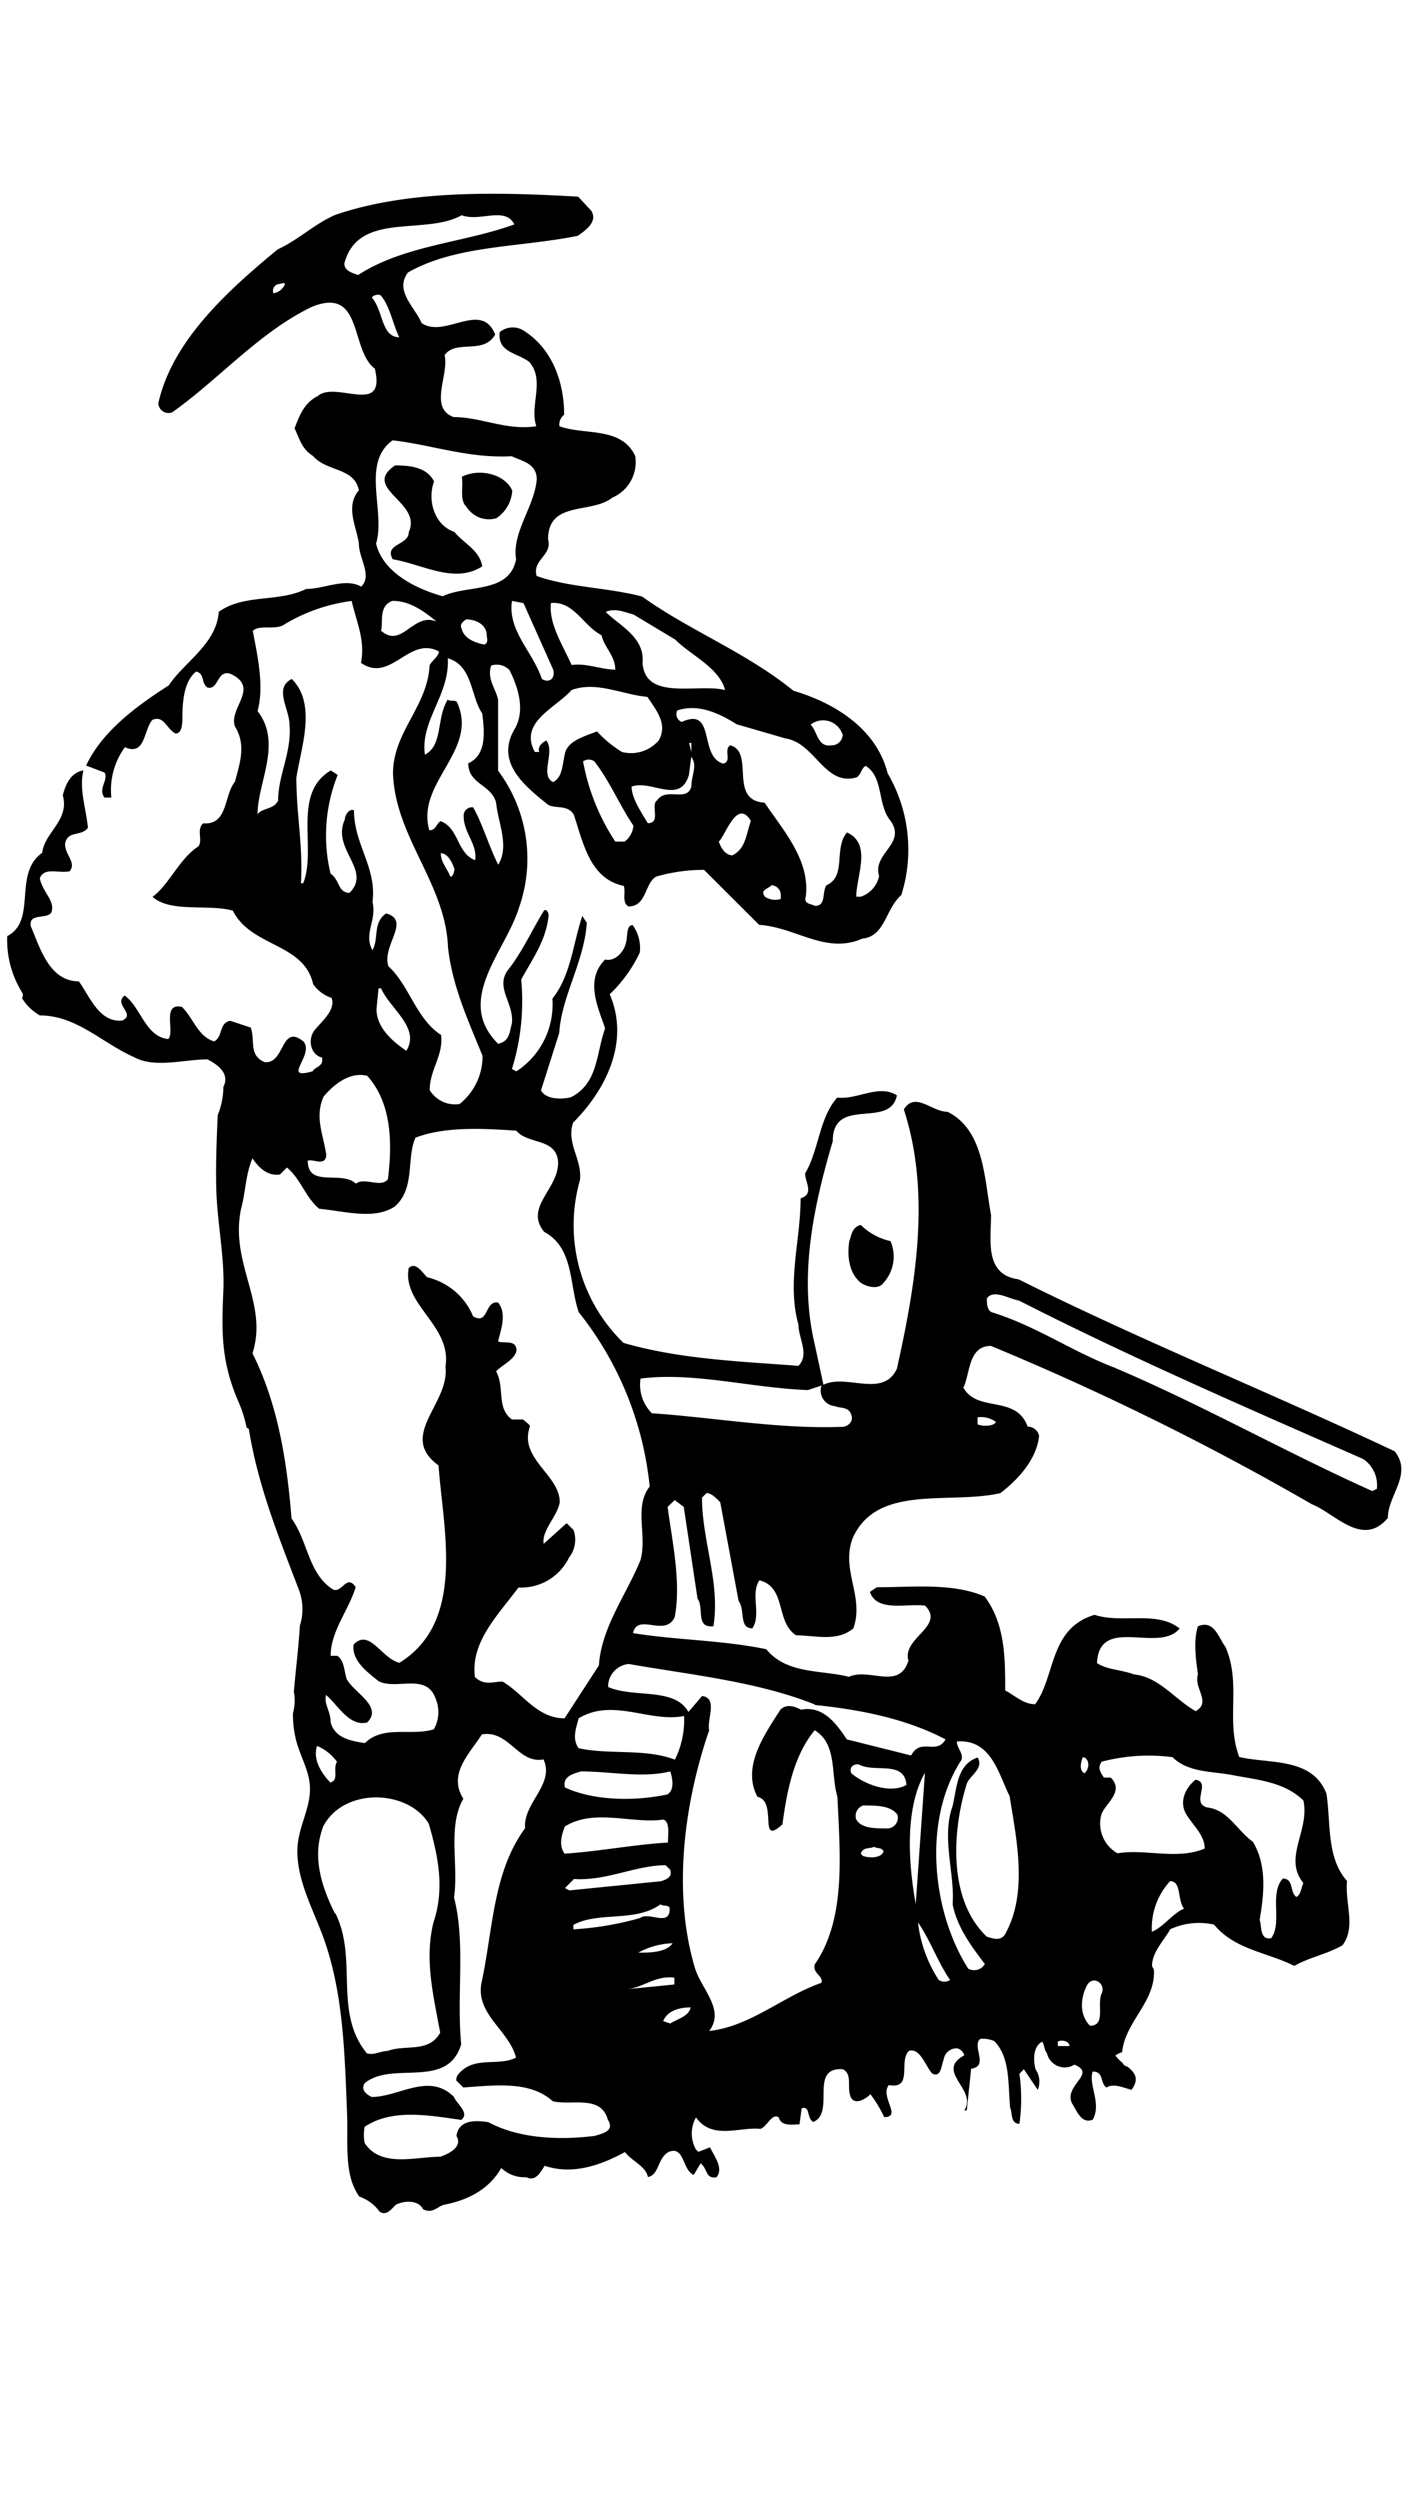 <svg xmlns="http://www.w3.org/2000/svg" width="170" height="300"><path d="M49.08 63.84c0 1.64-3 1.38-1.93 3.28 3.57.58 7.41 3 10.74.85-.28-1.93-2.21-2.75-3.33-4.13-2.45-.84-3.27-3.84-2.45-6.06-.82-1.66-2.75-1.93-4.67-1.93-4.13 2.76 3.29 4.4 1.64 7.99zM56 60.81a3.17 3.17 0 003.59 1.38 4.29 4.29 0 001.91-3.31c-.82-1.93-3.87-2.76-6.06-1.66.23 1.11-.32 2.78.56 3.59zM103.34 147c-1.12.28-1.12 1.38-1.38 1.94-.28 1.92 0 3.85 1.38 5 .82.55 2.19.82 2.74 0a4.69 4.69 0 00.83-5 7.33 7.33 0 01-3.57-1.94z"/><path d="M83.29 261l.82-1.38c.83.55.56 1.92 1.92 1.66.86-1.11-.26-2.48-.79-3.59l-1.39.55-.29-.28a3.92 3.92 0 010-3.86c1.94 2.75 5.24 1.11 7.73 1.38.83-.27 1.36-1.93 2.21-1.38.27 1.11 1.64.84 2.48.84l.27-1.94c1.09-.27.53 1.1 1.38 1.65 2.72-1.1-.58-6.61 3.56-6.33 1.1.56.56 1.93.84 3 .27 1.38 1.65.82 2.47 0a14.84 14.84 0 011.65 2.75c2.19 0-.55-2.47.56-3.85 3 .56 1.08-3 2.46-4.13 1.37-.28 1.94 1.91 2.77 2.76 1.08.54 1.08-1.11 1.35-1.65a1.55 1.55 0 011.66-1.38 1.22 1.22 0 01.82.83c-3.59 1.93 1.65 4.13 0 6.61h.3l.52-5c2.21-.29 0-2.77 1.12-3.59a3.57 3.57 0 011.65.27c1.91 1.93 1.65 5 1.91 8 .3.55 0 1.93 1.12 1.93a21.89 21.89 0 000-6l.53-.55 1.67 2.48a2.63 2.63 0 00-.27-2.48c-.29-1.11-.29-2.77.82-3.31.27.54.27 1.11.55 1.38a2.19 2.19 0 003.3 1.38c2.75 1.1-1.37 2.49-.27 4.68.55.83 1.1 2.48 2.46 1.93 1.12-1.93-.53-4.13 0-5.78 1.4 0 .84 1.37 1.67 1.92.84-.55 1.92 0 3 .27 1-1.36.35-2.1-.5-2.79a.73.73 0 01-.58-.45 4 4 0 01-.86-.89 3.1 3.1 0 01.81-.38c.35-3.69 4.07-6.07 3.81-9.94a2 2 0 01-.22-.41c0-1.66 1.39-3 2.19-4.41a8.22 8.22 0 015.26-.55c2.47 3 6.33 3.3 9.63 4.95 1.91-1.08 3.86-1.37 5.78-2.47 1.66-2.2.28-5 .55-7.72-2.47-2.76-1.93-6.89-2.47-10.47-1.69-4.41-6.89-3.56-10.47-4.41-1.66-4.4.29-8.81-1.66-13.21-.83-1.11-1.36-3.31-3.3-2.47-.55 1.64-.27 3.85 0 5.77-.54 1.66 1.65 3.32-.27 4.41-2.49-1.39-4.4-4.13-7.43-4.41-1.39-.56-3.31-.56-4.42-1.37.29-5.78 7.44-1.1 9.92-4.14-2.76-2.19-6.89-.55-10.21-1.64-5.49 1.63-4.67 7.43-7.14 10.73-1.4 0-2.48-1.09-3.59-1.65 0-3.85 0-8-2.47-11.28-3.86-1.66-8.54-1.11-12.94-1.11l-.83.56c.83 2.46 4.4 1.36 6.62 1.65 2.46 2.48-2.78 3.85-2 6.59-1.1 3.6-4.67.83-7.15 1.95-3.33-.85-7.45-.29-9.91-3.31-5.23-1.1-11-1.1-16-1.94.56-2.48 3.85.55 5-1.91.8-4.14-.3-9.1-.85-13.23l.85-.82 1.09.82 1.65 11c.82 1.11-.28 3.57 1.91 3.32.84-5.24-1.37-10.2-1.37-15.44l.54-.54c.56 0 1.1.54 1.65 1.1l2.2 11.84c.83 1.1 0 3.29 1.65 3.29 1.12-1.63-.27-4.11.85-5.76 3.28.82 1.91 5 4.41 6.6 2.2 0 4.93.82 6.87-.84 1.38-3.84-1.64-7.15 0-11 3-6.32 11.57-3.84 17.64-5.22 2.19-1.66 4.39-4.12 4.66-6.89a1.41 1.41 0 00-1.38-1.1c-1.37-3.85-6.06-1.64-7.71-4.68.83-1.65.55-5 3.31-5a327.92 327.92 0 0138.53 19c2.79 1.1 6.09 5.24 9.12 1.65 0-2.75 3-5.23.83-8-15.15-7.15-30.3-13.22-45.16-20.64-4.13-.56-3.31-4.68-3.31-7.73-.82-4.4-.82-10.19-5.23-12.38-1.92 0-3.87-2.48-5.24-.28 3.31 10.18 1.37 21.21-.83 31.11-1.66 3.59-6.06.56-8.82 1.93l-1.08-5c-1.93-8.25 0-16.79 2.2-24.23 0-5.5 6.88-1.38 7.7-5.5-2.2-1.38-4.68.54-7.17.27-2.19 2.47-2.19 6.33-3.85 9.09 0 1.1 1.12 2.47-.54 3 0 5-1.67 10.19-.26 15.15 0 1.66 1.35 3.58 0 4.95-7.19-.54-14.34-.82-21-2.75a19.67 19.67 0 01-5.23-19.55c.28-2.48-1.67-4.4-.83-6.88 3.85-3.85 6.88-9.64 4.4-15.41a16.86 16.86 0 003.61-5 4.7 4.7 0 00-.85-3.3c-.83 0-.56 1.38-.83 2.2-.27 1.1-1.36 2.2-2.48 1.93-2.48 2.48-.82 5.79 0 8.26-1.09 3-.82 6.62-4.12 8.27-1.12.27-3 .27-3.58-.83l2.19-6.89c.27-4.4 3-8.54 3.31-13.21l-.54-.83c-1.11 3.3-1.38 7.17-3.59 9.92a9.61 9.61 0 01-4.32 8.73l-.54-.28a27.46 27.46 0 001.11-10.74c1.36-2.48 3-4.69 3.3-7.71 0-.28-.27-.83-.56-.56-1.38 2.21-2.47 4.69-4.14 6.89-1.92 2.21.56 4.14.29 6.61-.29 1.11-.29 2.2-1.66 2.48-5.25-5.23.83-11 2.48-16.25a17.63 17.63 0 00-2.48-16.52V84c-.26-1.38-1.37-2.48-.83-4.13a2.12 2.12 0 012.2.55c1.1 2.2 1.92 4.95.56 7.16-2.19 3.86 1.11 6.61 3.85 8.82.83.82 2.47 0 3.31 1.36 1.11 3.32 1.92 7.73 6 8.55.27.82-.28 1.93.55 2.47 2.21 0 1.93-2.74 3.33-3.58a20.6 20.6 0 015.76-.81l6.61 6.6c4.42.28 8 3.58 12.39 1.65 2.76-.27 2.76-3.58 4.68-5.23a18.13 18.13 0 00-1.64-14.6c-1.39-5.52-6.62-8.53-11.3-9.91-5.8-4.69-12.4-7.17-18.18-11.31-4.13-1.09-8.83-1.09-12.66-2.47-.57-1.94 1.92-2.48 1.37-4.4 0-4.68 5.22-3 7.71-5a4.63 4.63 0 002.75-5c-1.67-3.57-6.07-2.46-9.1-3.57a1.49 1.49 0 01.57-1.38c0-3.86-1.4-8-5-10.18a2.46 2.46 0 00-2.74.27c-.29 2.48 2.19 2.48 3.55 3.58 1.94 2.21 0 5.23.85 7.71-3.6.55-6.61-1.1-9.94-1.1-3-1.12-.53-5-1.07-7.43 1.36-1.93 4.68 0 6.07-2.48-1.67-4.14-6.07.56-8.84-1.38-.81-1.93-3.28-3.85-1.63-6.06 5.76-3.3 13.49-3 20.38-4.4.8-.56 2.47-1.65 1.63-3l-1.58-1.7c-9.65-.55-20.38-.83-29.19 2.2-2.5 1.1-4.42 3-6.89 4.13-6.06 5-12.66 11-14.32 18.45a1.22 1.22 0 001.66 1.1c5.49-3.85 10.46-9.63 16.78-12.66C43.63 34.32 42 42 45 44.24c1.38 5.78-4.68 1.38-6.87 3.3-1.67.83-2.22 2.48-2.77 3.86.55 1.1.83 2.47 2.2 3.3 1.67 1.95 5 1.38 5.52 4.14-1.65 1.94-.28 4.4 0 6.34 0 1.9 1.65 3.85.29 5.22-1.94-1.09-4.42.28-6.62.28-3.32 1.65-7.44.55-10.49 2.75-.26 3.85-4.12 6-6 8.82-3.87 2.48-8 5.51-9.92 9.62l2.2.84c.56.82-.82 1.92 0 3h.83A8.65 8.65 0 0115 89.67c2.5 1.12 2.24-2.2 3.32-3.29 1.38-.55 1.66 1.09 2.76 1.65.82 0 .82-1.38.82-1.93 0-2.2.27-4.41 1.65-5.51 1.09.28.54 1.38 1.38 1.93 1.36.28 1.1-2.2 2.75-1.65 3.58 1.65-.28 4.12.53 6.32 1.38 2.22.57 4.42 0 6.62-1.36 1.65-.8 5.23-3.84 5-.81.83 0 1.93-.54 2.76-2.22 1.37-3.59 4.68-5.52 6.06 2.21 1.93 6.61.83 9.64 1.65 2.2 4.4 8.53 3.86 9.64 8.81a4.29 4.29 0 002.21 1.66c.55 1.37-1.1 2.76-2 3.84s-.54 3 .85 3.32c.27 1.09-.85 1.09-1.11 1.65-3.86 1.1.26-1.94-1.11-3.58-2.75-2.21-2.19 2.75-4.67 2.48-1.92-.84-1.1-2.48-1.65-4.14l-2.47-.82c-1.39.27-.84 1.92-1.93 2.47-1.93-.55-2.48-2.76-3.86-4.13-2.48-.55-.82 3-1.65 3.85-2.75-.27-3.3-3.85-5.24-5.22-1.37 1.09 1.39 2.2-.27 3-2.75.27-3.85-2.76-5.22-4.7-3.58 0-4.69-4.12-5.77-6.6-.3-1.65 1.9-.81 2.45-1.65.56-1.37-1.08-2.48-1.37-4.13.56-1.37 2.21-.55 3.59-.83.83-1.09-.56-1.92-.56-3.29.29-1.66 1.94-.83 2.75-1.93-.26-2.47-1.08-4.69-.54-6.89-1.65.28-2.21 1.93-2.48 3 .83 3-2.19 4.41-2.47 6.89-3.56 2.53-.57 8.11-4.2 10a11.87 11.87 0 001.77 6.74.68.68 0 010 .7 6 6 0 002.15 2.08c4.42 0 7.44 3.3 11.3 5 2.48 1.37 6.05.27 8.81.27 1.1.55 2.76 1.65 1.92 3.3a9.19 9.19 0 01-.68 3.39c-.13 2.87-.24 5.75-.18 8.63.08 4.23 1.05 8.39.85 12.62-.24 5-.19 8.5 1.8 13.11a14.91 14.91 0 011 3.16c.09 0 .17.1.26.13 1.11 6.88 3.58 12.94 6 19.28a6.53 6.53 0 01.13 4.35c-.15 2.64-.5 5.27-.72 7.93a5.7 5.7 0 01-.11 2.58 12.86 12.86 0 00.38 3.24c.4 1.57 1.21 3 1.54 4.61.61 2.95-1.2 5.3-1.37 8.19-.21 3.55 1.63 7 2.88 10.27 2.65 6.83 2.78 14.57 3.07 21.82.1 2.43-.16 5 .38 7.39a7.3 7.3 0 001.08 2.47 5.1 5.1 0 012.45 1.82c.82.53 1.38-.29 1.94-.83 1.08-.56 2.73-.56 3.28.54 1.13.55 1.65-.27 2.48-.54 3-.56 5.5-1.94 6.9-4.42a4 4 0 003 1.11c1.14.55 1.67-.56 2.21-1.37 3.31 1.1 6.61 0 9.64-1.65.82 1.1 2.48 1.65 2.76 3 1.37-.28 1.11-2.21 2.46-3 1.95-.83 1.65 2.19 3.04 2.74zm55-29.19a8.3 8.3 0 012.19-6.06c1.38 0 .84 2.2 1.67 3.3-1.37.57-2.47 2.21-3.85 2.77zm-6.05-20.39a22.25 22.25 0 018.53-.55c1.94 1.94 5 1.67 7.43 2.2 3 .55 6.06.83 8.28 3 .8 3.57-2.48 6.88 0 9.91-.28.55-.28 1.38-.84 1.67-.82-.56-.28-2.21-1.64-2.21-1.66 1.92 0 5.22-1.38 7.15-1.39.27-1.12-1.38-1.39-2.21.57-3.29.84-6.6-.81-9.35-1.93-1.39-3-3.86-5.52-4.13-1.95-.56.55-3-1.37-3.32-1.37 1.11-1.93 2.76-1.12 4.13s2.22 2.49 2.22 4.13c-3.3 1.4-7.15 0-10.46.57a4.09 4.09 0 01-1.93-4.7c.55-1.37 2.76-2.74 1.11-4.39h-.83c-.27-.5-.84-1.06-.27-1.89zm0 27.83c-.56 1.37.55 3.85-1.38 3.85-1.38-1.38-1.1-3.58-.27-5 .82-1.05 2.2.05 1.66 1.16zM130 210.88c.55 0 .83.84.55 1.39 0 .28-.27.28-.27.55-.79-.27-.51-1.39-.28-1.94zM127 245c.56-.27 1.4 0 1.4.54H127zm-9.64-74.91a2.93 2.93 0 012.21.56c-.28.54-1.66.54-2.21.27zm5-14c13.49 6.87 27.53 12.95 41.3 19a3.79 3.79 0 011.64 3.58l-.54.27c-10.47-4.69-20.65-10.46-31.1-14.87-5-1.92-9.38-5-14.62-6.6-.56-.28-.56-1.11-.56-1.66.82-1.1 2.52 0 3.86.28zM32.83 35.2a.82.82 0 01.56-1.1c.26 0 .82-.28.82 0a1.81 1.81 0 01-1.38 1.1zm70.77 187.53l-.26-.27c.26-.84 1.09-.57 1.64-.84.27.27.82 0 1.1.56-.28.82-1.65.82-2.48.55zm2.77-3.31c-1.38 0-3 0-3.59-1.11a1.33 1.33 0 01.83-1.64c1.64 0 3.3 0 4.12 1.09a1.28 1.28 0 01-1.36 1.66zm-4.15-6.6c-.26-.55 0-1.1.84-1.1 1.92 1.1 5.5-.55 5.77 2.48-1.92 1.09-4.95 0-6.61-1.38zm8.82 0l-1.1 15.69c-.84-4.68-1.38-11.29 1.06-15.69zm1.66 24.79a16 16 0 01-2.49-6.9c1.39 1.93 2.49 5 3.86 6.9a1.26 1.26 0 01-1.37 0zm8.52-22c.84 5.23 2.2 11.57-.55 16.51-.53.83-1.36.56-2.2.29-4.67-4.41-4.14-12.68-2.45-18.18.24-1.11 2.19-1.93 1.35-3.32-2.48.85-2.48 3.59-3 5.81-1.37 3.84.27 8 0 11.83.56 2.74 2.19 4.94 3.87 7.15a1.49 1.49 0 01-2 .55c-4.38-6.88-5.49-17.9-.81-25.05.26-.83-.55-1.38-.55-2.21 4.12-.31 4.97 3.83 6.34 6.58zm-23.39-11c5.51.56 11 1.66 15.69 4.13-1.11 1.93-3-.26-4.13 1.93l-7.72-1.93c-1.11-1.64-2.75-4.13-5.5-3.56-.55-.29-1.67-.83-2.48 0-1.92 3-4.67 6.87-2.75 10.45 2.48.55 0 6.05 3 3.3.55-4.13 1.38-8.26 3.87-11.29 2.73 1.67 1.91 5.25 2.73 8 .28 6.62 1.11 14.6-2.73 20.11-.28 1.1 1.09 1.37.8 2.2-4.67 1.65-8.53 5.24-13.47 5.78 1.92-2.48-.85-4.95-1.67-7.43-2.76-9.09-1.36-19.83 1.67-28.65-.29-1.36 1.08-3.85-.85-4.12l-1.64 1.92c-1.64-3-6.61-1.65-9.64-3a2.72 2.72 0 012.48-2.76c7.51 1.31 15.45 2.11 22.34 4.86zm-28.92 20.88c3.84.27 7.43-1.65 11-1.65l.55.54c.26.83-.28 1.11-1.1 1.38l-11 1.1-.53-.28zm-1.1-3c-.83-1.09-.3-2.48 0-3.3 3.57-2.2 8-.29 11.84-.83.82.27.54 1.93.54 2.76-4.13.24-8.26 1.06-12.38 1.33zm12.38-7.16c-3.84.83-8.81.83-12.38-.83-.29-1.38 1.1-1.65 1.93-1.92 3.56 0 7.43.83 10.73 0 .26.79.53 2.16-.28 2.71zm.54 17.91c-.81 1.09-2.73 1.09-4.1 1.09a9.26 9.26 0 014.1-1.13zm-11.26-23.45c-.83-1.11-.28-2.48 0-3.58 4.12-2.49 8.53.55 12.66-.28a10.83 10.83 0 01-1.1 5.24c-3.59-1.38-8.03-.56-11.56-1.38zm7.43-44.35c6.32-.82 13.2 1.11 20.09 1.38l1.64-.55a1.87 1.87 0 001.66 2.48c.55.29 1.65 0 1.93 1.11.28.83-.55 1.37-1.1 1.37-7.7.28-15.15-1.1-22.86-1.63a4.84 4.84 0 01-1.36-4.16zM59.56 96.33c.25 2.48 1.63 5.23.25 7.44-1.11-2.21-1.92-5-3-6.88A1 1 0 0055.67 98c0 1.93 1.66 3.31 1.38 5.23-2.21-.82-1.93-3.85-4.14-4.68-.54.27-.54 1.09-1.37 1.09-1.65-5.77 6.05-9.63 3.3-15.41-.28-.28-.81 0-1.08-.28-1.39 2.21-.56 5.51-2.75 6.61-.56-4.13 3-7.16 2.75-11.56 3 .82 2.76 4.67 4.13 6.6.28 2.21.56 5-1.67 6 0 2.53 2.78 2.53 3.34 4.73zm-5 8c0 .26-.27 1.09-.53.81-.27-.81-1.11-1.65-1.11-2.74.84 0 1.38 1.09 1.65 1.93zm1.4-30c1.09 0 2.48.57 2.48 1.94 0 .27.25.82-.28 1.09-1.36-.28-2.48-.82-2.74-1.93-.29-.58.26-.87.58-1.14zM67.8 90.55c-.3 1.37-.3 2.76-1.4 3.31-1.64-.84.28-3.59-.81-5-.55.28-1.1.82-.84 1.38h-.54c-1.94-3.58 2.47-5.24 4.41-7.43 3-1.1 6.06.55 9.1.82 1.12 1.65 2.47 3.31 1.36 5.23a4.37 4.37 0 01-4.41 1.38 13.94 13.94 0 01-3-2.47c-1.41.58-3.61 1.12-3.87 2.78zM75 101h-1.13A25.94 25.94 0 0170 91.37a1.18 1.18 0 011.36 0c1.92 2.49 3 5.23 4.69 7.72A2.74 2.74 0 0175 101zm8-6.6c-.55 1.93-3 0-4.11 1.65-.84.54.53 2.74-1.12 2.74-.82-1.38-1.94-3-1.94-4.4 2.48-.83 5.78 2.2 6.88-1.38l.28-2.19c.79 1.1.01 2.18.01 3.59zm-.27-5.24H83v1.1zm5.22 13.49c-.82 0-1.37-.82-1.65-1.65.84-.82 2.2-5.23 3.85-2.48-.6 1.67-.6 3.32-2.25 4.14zm5.79 5.23a2.21 2.21 0 01-1.92-.28c-.56-.83.26-.83.81-1.37a1.19 1.19 0 011.11 1.11zm7.43-19.82a1.31 1.31 0 01-1.37 1.38c-1.65.27-1.65-1.65-2.48-2.48a2.44 2.44 0 013.8 1.11zm-6.89.55c3.61.55 4.7 5.78 8.55 4.68.55-.28.55-1.1 1.1-1.38 2.2 1.38 1.37 4.68 3 6.61 1.91 2.76-2.21 3.87-1.39 6.61a3.33 3.33 0 01-2.19 2.48h-.55c0-2.48 1.92-6.33-1.11-7.71-1.65 1.93 0 5.23-2.47 6.34-.56.82 0 2.47-1.36 2.47-.57-.26-1.4-.26-1.12-1.1.55-4.4-2.75-8-4.94-11.28-4.42-.28-1.12-6.07-4.14-6.89-.82.55.26 1.92-.82 2.2-3-.82-.85-6.88-5-5a1 1 0 01-.53-1.38c2.47-.83 4.94.28 7.14 1.66zM76.06 73.75l5 3c1.92 1.93 5.22 3.31 6 6.06-3.3-.83-9.64 1.38-9.92-3.31.28-3-2.74-4.41-4.42-6.06 1.14-.51 2.28.03 3.34.31zm-9.92-1.38c2.77-.27 3.88 2.75 6.08 3.86.27 1.37 1.65 2.48 1.65 4.13-1.65 0-3.6-.83-5.24-.55-1.12-2.48-2.75-4.95-2.49-7.44zm.28 8c.28 1.1-.54 1.65-1.37 1.1-1.1-3.3-4.13-5.78-3.58-9.36l1.38.27zM43 33c-.84-.27-1.66-.55-1.66-1.38 1.66-6.33 9.66-3.3 14.09-5.79 2.17.83 5.22-1.1 6.32 1.1C55.69 29.14 48.52 29.42 43 33zm1.65 2.76c0-.28.8-.55 1.09-.28 1.11 1.37 1.38 3.3 2.19 5-2.16-.05-1.88-3.08-3.25-4.73zm2.47 17.08c4.69.53 9.07 2.19 14.32 1.91 1.11.56 3 .83 3 2.76-.26 3.31-3 6.34-2.48 9.62-.83 4.14-5.8 3-8.81 4.42-3-.82-7.16-2.75-8-6.32 1.17-3.87-1.85-9.65 2-12.4zm5.22 21.73c-2.74-1.09-4.11 3.32-6.59 1.12.27-1.12-.3-3 1.37-3.58 1.96-.01 3.6 1.09 5.25 2.45zm-12.65 30.3A19.6 19.6 0 0140.54 93l-.82-.54C35 95.23 38.07 101.84 36.4 106h-.27c.27-4.42-.55-8.28-.55-12.67.55-3.59 2.49-8.83-.55-11.85-2.2 1.11-.27 3.58-.27 5.52.27 3.3-1.37 6-1.37 9.08-.54 1.1-1.92.84-2.47 1.65 0-3.84 3-8.53 0-12.4.82-3 0-6.59-.57-9.62.85-.82 2.77 0 3.87-.82a20.74 20.74 0 018-2.77c.56 2.47 1.65 4.68 1.12 7.43 3.57 2.49 5.77-3.3 9.35-1.37 0 .55-.82 1.1-1.11 1.65-.26 5-4.4 8-4.4 13 .29 7.71 6.34 13.22 6.61 20.92.54 4.69 2.46 8.82 4.14 12.95a7.3 7.3 0 01-2.76 5.79 3.55 3.55 0 01-3.58-1.67c0-2.47 1.65-4.12 1.37-6.61-3-1.93-3.84-6-6.33-8.25-.82-2.48 2.76-5.5-.27-6.34-1.64 1.1-.85 3-1.64 4.41-1.11-1.93.54-3.57 0-5.78.54-4.13-2.22-6.88-2.22-11-.55-.27-1.1.55-1.1 1.1-1.65 3.58 3.32 6.07.55 8.81-1.41-.09-1.12-1.47-2.23-2.3zm9.08 21.22c-1.64-1.11-3.57-2.76-3.57-5l.25-2.48h.3c1.13 2.51 4.7 4.71 3.05 7.47zm-9.62 12.39c-.3-2.21-1.41-4.41-.3-6.88 1.39-1.66 3.31-3 5.24-2.49 3 3.31 3 8.26 2.48 12.4-.83 1.1-2.77-.28-3.85.54-1.65-1.64-5.77.56-5.77-2.75.56-.3 2.23.82 2.23-.83zM35 182.23c-.55-6.89-1.64-13.76-4.69-19.82 1.94-6.06-2.75-10.73-1.37-17.34.54-1.93.54-4.13 1.37-6.06.56.82 1.65 2.2 3.31 1.93l.83-.83c1.65 1.37 2.22 3.58 3.87 4.95 3 .27 6.6 1.38 9.09-.28 2.47-2.19 1.36-5.78 2.47-8.25 3.59-1.38 8.27-1.1 12.11-.84 1.39 1.67 4.68.86 5 3.6.26 3.31-4.13 5.51-1.66 8.54 3.59 1.93 3 6.33 4.15 9.64A40 40 0 0178 178.39c-1.93 2.48-.28 5.79-1.1 8.81-1.66 4.14-4.68 8-5 12.66l-4.12 6.35c-3.32 0-5-3-7.45-4.41-1.1 0-2.19.54-3.31-.55-.55-4.15 2.75-7.43 5.23-10.74a6.38 6.38 0 006.06-3.58 3.48 3.48 0 00.55-3.31l-.83-.83-2.76 2.48c-.26-1.65 1.67-3.3 1.93-5 0-3.3-4.95-5.22-3.58-9.08 0-.27-.55-.55-.81-.84h-1.34c-1.91-1.36-.84-3.85-1.91-5.78.81-.83 2.19-1.37 2.45-2.47 0-1.38-1.38-.83-2.21-1.11.3-1.37 1.1-3.3 0-4.68-1.64-.27-1.1 2.76-3 1.66a7.92 7.92 0 00-5.52-4.69c-.56-.55-1.39-1.93-2.21-1.1-.82 4.41 5.21 6.89 4.41 11.84.55 4.41-5.78 8.26-.83 11.84.55 7.72 3.32 18.74-4.7 23.69-2.19-.55-3.55-4.15-5.49-2.21-.28 1.93 1.64 3.32 3 4.42 2.22 1.1 5.8-1.1 6.88 2.19a4.15 4.15 0 01-.26 3.58c-2.75.84-6.05-.54-8.28 1.66-1.64-.28-3.55-.56-4.1-2.48 0-1.37-.84-2.21-.56-3.3 1.36 1.09 2.75 3.83 4.94 3.3 1.95-1.94-1.64-3.59-2.47-5.24-.27-.82-.27-2.21-1.11-2.76h-.8c0-3 2.19-5.5 3-8.25-1.11-1.65-1.64.83-2.75.27C37 188.83 37 185 35 182.23zm3 27.27a5.58 5.58 0 012.46 1.93c-.54.84.3 2.2-.81 2.48-1.03-1.09-2.14-2.74-1.58-4.41zm2.2 20.11c-1.65-3.31-2.76-6.89-1.38-10.46 2.48-4.69 10.19-4.41 12.66-.29 1.11 3.87 1.94 7.72.56 11.85-1.1 4.41 0 8.83.81 13.22-1.37 2.48-4.13 1.38-6.32 2.2-.83 0-1.65.55-2.49.28-4.04-4.95-1.04-11.31-3.77-16.8zm31.12 26.72c-4.4.54-9.09.27-12.68-1.65-1.64-.27-3.57-.27-3.84 1.65.82 1.38-1.09 2.19-1.93 2.49-3 0-7.15 1.36-9.09-1.65a5.07 5.07 0 010-1.94c3.31-2.21 7.71-1.37 11.59-.83 1.08-.83-.57-1.92-.86-2.75-3-3-6.6 0-9.88 0-.57-.27-1.38-.83-.85-1.65 3.32-2.75 9.93.83 11.59-4.67-.57-6.06.55-12.13-.86-17.62.57-3.86-.8-8.54 1.12-11.85-1.92-3 .84-5.51 2.22-7.72 3.27-.56 4.37 3.58 7.4 3 1.38 3-2.47 5.22-2.21 8.26-3.85 5.23-3.85 12.1-5.21 18.44-.84 3.86 3.29 5.78 4.12 9.09-2.2 1.1-5-.26-6.89 1.95a1 1 0 00-.27.81l.83.82c3.87-.26 8-.82 10.74 1.65 2.21.56 5.79-.82 6.61 2.21.91 1.41-.75 1.68-1.58 1.96zm-2.48-24.8V231c3-1.65 7.43-.27 10.46-2.47.28.28 1.1 0 1.1.55 0 2.2-2.47.28-3.57 1.1a37.37 37.37 0 01-7.92 1.35zm6.6 7.17c1.93-.28 3.33-1.65 5.52-1.37v.82zm5 4.13l-.82-.28c.54-1.37 2.18-1.65 3.3-1.65-.24 1.1-1.61 1.39-2.45 1.93z"/></svg>